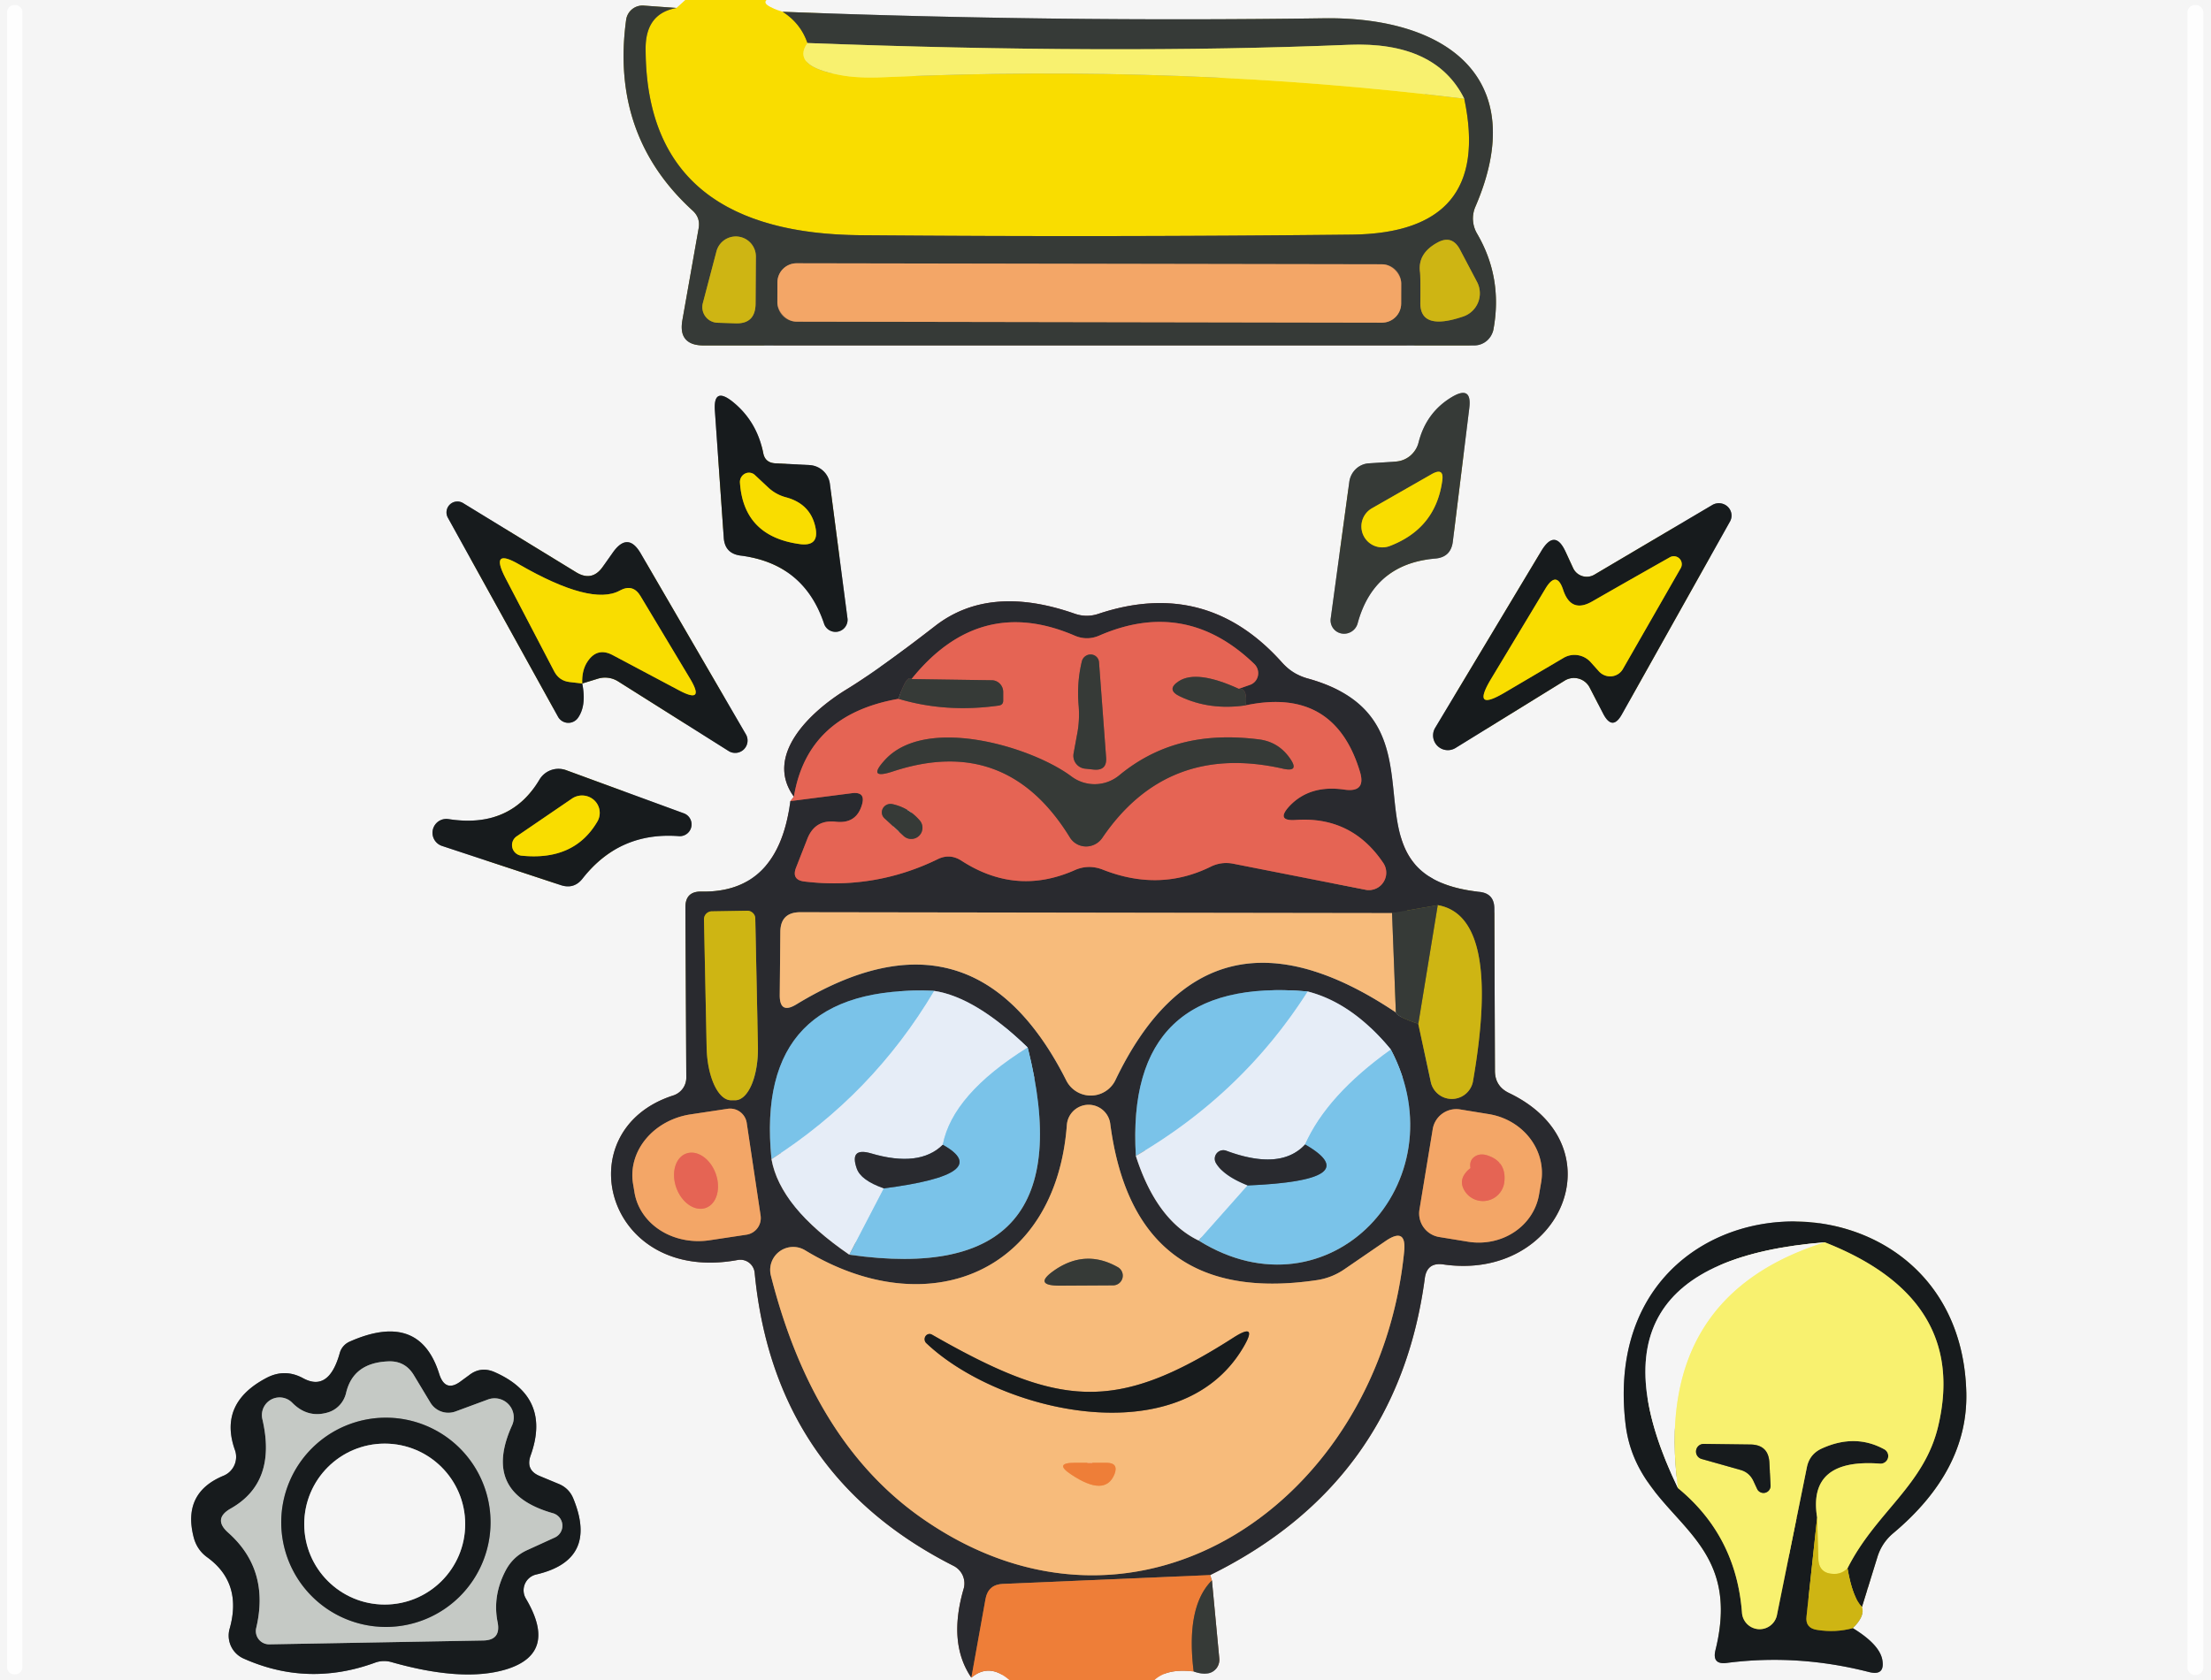 <?xml version="1.0" encoding="UTF-8" standalone="no"?>
<!DOCTYPE svg PUBLIC "-//W3C//DTD SVG 1.1//EN" "http://www.w3.org/Graphics/SVG/1.1/DTD/svg11.dtd">
<svg xmlns="http://www.w3.org/2000/svg" version="1.1" viewBox="0.00 0.00 75.00 57.00">
<g stroke-width="2.00" fill="none" stroke-linecap="butt">
<path stroke="#f7e97b" vector-effect="non-scaling-stroke" d="
  M 23.25 0.00
  L 22.95 0.27"
/>
<path stroke="#969896" vector-effect="non-scaling-stroke" d="
  M 22.95 0.27
  L 21.84 0.19
  A 0.56 0.56 0.0 0 0 21.24 0.67
  Q 20.70 4.60 23.50 7.15
  Q 23.76 7.39 23.70 7.74
  L 23.15 10.85
  Q 22.99 11.72 23.87 11.72
  L 50.01 11.72
  A 0.67 0.66 -84.8 0 0 50.66 11.17
  Q 50.98 9.42 50.10 7.92
  A 1.01 1.01 0.0 0 1 50.04 7.03
  C 51.95 2.63 49.05 0.57 44.93 0.62
  Q 35.70 0.75 26.55 0.40"
/>
<path stroke="#f7e97b" vector-effect="non-scaling-stroke" d="
  M 26.55 0.40
  Q 25.81 0.17 26.00 0.00"
/>
<path stroke="#f2ba97" vector-effect="non-scaling-stroke" d="
  M 39.16 57.00
  Q 39.59 56.60 40.49 56.71"
/>
<path stroke="#969896" vector-effect="non-scaling-stroke" d="
  M 40.49 56.71
  Q 40.73 56.80 40.93 56.78
  A 0.47 0.46 85.8 0 0 41.36 56.27
  L 41.11 53.62"
/>
<path stroke="#f2ba97" vector-effect="non-scaling-stroke" d="
  M 41.11 53.62
  Q 41.08 53.53 41.05 53.44"
/>
<path stroke="#8f9092" vector-effect="non-scaling-stroke" d="
  M 41.05 53.44
  Q 47.40 50.31 48.33 43.38
  Q 48.40 42.82 48.96 42.90
  C 52.95 43.48 54.93 38.87 51.18 37.08
  Q 50.71 36.85 50.71 36.33
  L 50.69 30.83
  Q 50.69 30.31 50.18 30.26
  C 45.02 29.69 49.56 24.46 44.36 23.02
  Q 43.85 22.88 43.49 22.48
  Q 40.92 19.60 37.25 20.83
  Q 36.85 20.96 36.45 20.82
  Q 33.56 19.81 31.72 21.24
  Q 29.80 22.73 28.70 23.40
  C 27.42 24.19 25.93 25.66 26.93 27.03"
/>
<path stroke="#edada5" vector-effect="non-scaling-stroke" d="
  M 26.93 27.03
  Q 26.87 27.11 26.81 27.18"
/>
<path stroke="#8f9092" vector-effect="non-scaling-stroke" d="
  M 26.81 27.18
  Q 26.41 30.30 23.79 30.25
  Q 23.25 30.24 23.25 30.78
  L 23.28 36.55
  A 0.64 0.63 -9.1 0 1 22.83 37.17
  C 19.18 38.35 20.52 43.58 25.02 42.75
  A 0.49 0.49 0.0 0 1 25.60 43.19
  Q 26.26 50.05 32.35 53.13
  A 0.67 0.66 21.7 0 1 32.69 53.90
  Q 32.15 55.75 32.95 56.92"
/>
<path stroke="#f2ba97" vector-effect="non-scaling-stroke" d="
  M 32.95 56.92
  Q 33.56 56.41 34.24 57.00"
/>
<path stroke="#868889" vector-effect="non-scaling-stroke" d="
  M 25.89 15.37
  Q 25.67 14.28 24.84 13.62
  Q 24.19 13.11 24.25 13.94
  L 24.55 18.23
  Q 24.58 18.78 25.12 18.85
  Q 27.28 19.12 27.96 21.18
  A 0.41 0.41 0.0 0 0 28.75 21.00
  L 28.15 16.41
  A 0.74 0.73 -1.9 0 0 27.47 15.78
  L 26.30 15.72
  Q 25.95 15.70 25.89 15.37"
/>
<path stroke="#969896" vector-effect="non-scaling-stroke" d="
  M 47.35 15.66
  L 46.43 15.72
  A 0.73 0.71 -88.0 0 0 45.77 16.35
  L 45.14 20.98
  A 0.47 0.46 -33.7 0 0 46.05 21.16
  Q 46.60 19.12 48.70 18.95
  Q 49.21 18.90 49.28 18.39
  L 49.84 13.85
  Q 49.94 13.06 49.25 13.47
  Q 48.38 13.99 48.12 15.01
  A 0.86 0.85 -84.8 0 1 47.35 15.66"
/>
<path stroke="#868889" vector-effect="non-scaling-stroke" d="
  M 19.75 23.19
  L 20.27 23.03
  A 0.83 0.83 0.0 0 1 20.97 23.12
  L 24.73 25.49
  A 0.42 0.42 0.0 0 0 25.31 24.93
  L 21.73 18.77
  Q 21.30 18.04 20.80 18.73
  L 20.44 19.24
  Q 20.08 19.74 19.55 19.42
  L 15.71 17.07
  A 0.37 0.37 0.0 0 0 15.19 17.56
  L 18.93 24.32
  A 0.40 0.40 0.0 0 0 19.61 24.35
  Q 19.90 23.93 19.75 23.19"
/>
<path stroke="#887c0f" vector-effect="non-scaling-stroke" d="
  M 19.75 23.19
  Q 19.73 22.73 19.94 22.43
  Q 20.27 21.95 20.79 22.23
  L 23.03 23.42
  Q 23.93 23.90 23.41 23.03
  L 21.73 20.23
  Q 21.47 19.79 21.02 20.04
  Q 20.06 20.56 17.61 19.15
  Q 16.61 18.57 17.14 19.60
  L 18.80 22.78
  Q 18.97 23.10 19.32 23.14
  L 19.75 23.19"
/>
<path stroke="#868889" vector-effect="non-scaling-stroke" d="
  M 53.36 19.27
  L 53.12 18.75
  Q 52.75 17.91 52.28 18.70
  L 48.68 24.70
  A 0.50 0.50 0.0 0 0 49.37 25.38
  L 53.08 23.09
  A 0.60 0.60 0.0 0 1 53.92 23.32
  L 54.39 24.23
  Q 54.70 24.81 55.02 24.23
  L 58.68 17.70
  A 0.43 0.42 -0.9 0 0 58.09 17.13
  L 54.08 19.50
  A 0.51 0.51 0.0 0 1 53.36 19.27"
/>
<path stroke="#868889" vector-effect="non-scaling-stroke" d="
  M 19.76 29.81
  Q 21.01 28.21 23.04 28.37
  A 0.40 0.40 0.0 0 0 23.21 27.60
  L 19.20 26.13
  A 0.75 0.75 0.0 0 0 18.30 26.45
  Q 17.31 28.12 15.21 27.79
  A 0.47 0.47 0.0 0 0 14.99 28.70
  L 19.02 30.03
  Q 19.47 30.18 19.76 29.81"
/>
<path stroke="#e2d584" vector-effect="non-scaling-stroke" d="
  M 62.85 55.24
  Q 63.27 54.83 63.16 54.52"
/>
<path stroke="#868889" vector-effect="non-scaling-stroke" d="
  M 63.16 54.52
  L 63.69 52.81
  Q 63.84 52.34 64.22 52.02
  Q 66.76 49.89 66.70 47.25
  C 66.50 39.16 54.11 39.53 55.14 48.31
  C 55.53 51.65 59.23 51.81 58.19 55.99
  Q 58.07 56.49 58.58 56.42
  Q 60.98 56.11 63.40 56.73
  Q 63.95 56.87 63.85 56.31
  Q 63.75 55.79 62.85 55.24"
/>
<path stroke="#736818" vector-effect="non-scaling-stroke" d="
  M 63.16 54.52
  Q 62.84 54.20 62.67 53.21"
/>
<path stroke="#888646" vector-effect="non-scaling-stroke" d="
  M 62.67 53.21
  C 63.63 51.30 65.28 50.40 65.75 48.37
  Q 66.76 44.06 61.90 42.15"
/>
<path stroke="#868889" vector-effect="non-scaling-stroke" d="
  M 61.90 42.15
  Q 53.22 42.84 56.92 50.49"
/>
<path stroke="#888646" vector-effect="non-scaling-stroke" d="
  M 56.92 50.49
  Q 58.89 52.11 59.09 54.71
  A 0.60 0.60 0.0 0 0 60.28 54.78
  L 61.29 49.79
  Q 61.38 49.33 61.81 49.14
  Q 62.94 48.63 63.93 49.18
  A 0.26 0.26 0.0 0 1 63.78 49.66
  Q 61.31 49.47 61.64 51.49"
/>
<path stroke="#736818" vector-effect="non-scaling-stroke" d="
  M 61.64 51.49
  L 61.28 54.84
  Q 61.23 55.24 61.64 55.30
  Q 62.27 55.40 62.85 55.24"
/>
<path stroke="#e3d341" vector-effect="non-scaling-stroke" d="
  M 62.67 53.21
  Q 62.48 53.40 62.24 53.40
  Q 61.69 53.41 61.68 52.87
  L 61.64 51.49"
/>
<path stroke="#f7f3b2" vector-effect="non-scaling-stroke" d="
  M 61.90 42.15
  Q 56.05 43.99 56.92 50.49"
/>
<path stroke="#868889" vector-effect="non-scaling-stroke" d="
  M 14.90 46.62
  Q 14.23 44.47 11.86 45.52
  A 0.60 0.59 -3.4 0 0 11.53 45.89
  Q 11.16 47.24 10.28 46.76
  Q 9.67 46.43 9.06 46.74
  Q 7.40 47.60 7.97 49.20
  A 0.69 0.69 0.0 0 1 7.58 50.07
  Q 6.18 50.65 6.57 52.16
  Q 6.68 52.58 7.02 52.83
  Q 8.23 53.70 7.79 55.26
  A 0.85 0.85 0.0 0 0 8.26 56.27
  Q 10.43 57.24 12.70 56.42
  A 0.90 0.90 0.0 0 1 13.27 56.39
  Q 15.73 57.09 17.20 56.63
  Q 18.93 56.08 17.84 54.24
  A 0.55 0.55 0.0 0 1 18.19 53.42
  Q 20.30 52.93 19.45 50.85
  Q 19.31 50.50 18.96 50.35
  L 18.31 50.08
  Q 17.82 49.88 18.00 49.38
  Q 18.71 47.40 16.77 46.55
  Q 16.30 46.35 15.91 46.66
  L 15.65 46.85
  Q 15.11 47.27 14.90 46.62"
/>
<path stroke="#988c1c" vector-effect="non-scaling-stroke" d="
  M 26.55 0.40
  Q 27.16 0.79 27.39 1.46"
/>
<path stroke="#f9e738" vector-effect="non-scaling-stroke" d="
  M 27.39 1.46
  Q 26.83 2.25 28.52 2.55
  Q 29.10 2.66 29.99 2.62
  Q 40.13 2.17 49.67 3.35"
/>
<path stroke="#988c1c" vector-effect="non-scaling-stroke" d="
  M 49.67 3.35
  C 50.32 6.44 49.00 7.92 45.87 7.96
  Q 37.53 8.05 29.18 7.98
  C 24.79 7.94 21.89 6.20 21.90 1.62
  Q 21.91 0.45 22.95 0.27"
/>
<path stroke="#979653" vector-effect="non-scaling-stroke" d="
  M 49.67 3.35
  Q 48.70 1.40 45.75 1.52
  Q 37.73 1.85 27.39 1.46"
/>
<path stroke="#827825" vector-effect="non-scaling-stroke" d="
  M 48.18 10.26
  Q 48.16 11.24 49.63 10.74
  A 0.83 0.83 0.0 0 0 50.10 9.56
  L 49.52 8.46
  Q 49.25 7.96 48.76 8.23
  Q 48.08 8.60 48.17 9.24
  A 1.21 0.03 -89.2 0 1 48.18 10.26"
/>
<path stroke="#827825" vector-effect="non-scaling-stroke" d="
  M 23.84 10.29
  A 0.53 0.53 0.0 0 0 24.33 10.95
  L 24.94 10.97
  Q 25.62 11.00 25.63 10.31
  L 25.64 8.72
  A 0.68 0.68 0.0 0 0 24.30 8.54
  L 23.84 10.29"
/>
<path stroke="#95704f" vector-effect="non-scaling-stroke" d="
  M 47.531 9.618
  A 0.65 0.65 0.0 0 0 46.882 8.967
  L 27.022 8.933
  A 0.65 0.65 0.0 0 0 26.371 9.582
  L 26.369 10.261
  A 0.65 0.65 0.0 0 0 27.018 10.913
  L 46.878 10.947
  A 0.65 0.65 0.0 0 0 47.529 10.299
  L 47.531 9.618"
/>
<path stroke="#887c0f" vector-effect="non-scaling-stroke" d="
  M 26.07 16.55
  L 25.61 16.12
  A 0.31 0.30 -70.9 0 0 25.10 16.37
  Q 25.22 18.20 27.13 18.46
  Q 27.80 18.55 27.66 17.89
  Q 27.49 17.09 26.65 16.87
  A 1.41 1.39 -15.7 0 1 26.07 16.55"
/>
<path stroke="#988c1c" vector-effect="non-scaling-stroke" d="
  M 46.53 17.25
  A 0.71 0.71 0.0 0 0 47.13 18.53
  Q 48.69 17.94 48.92 16.33
  Q 49.00 15.84 48.56 16.09
  L 46.53 17.25"
/>
<path stroke="#887c0f" vector-effect="non-scaling-stroke" d="
  M 53.97 22.48
  L 54.23 22.77
  A 0.51 0.50 40.1 0 0 55.05 22.70
  L 57.01 19.28
  A 0.27 0.27 0.0 0 0 56.64 18.91
  Q 55.31 19.66 54.02 20.40
  Q 53.30 20.82 53.03 20.03
  Q 52.81 19.34 52.43 19.96
  L 50.57 23.05
  Q 49.91 24.16 51.02 23.51
  L 53.04 22.32
  A 0.74 0.73 54.6 0 1 53.97 22.48"
/>
<path stroke="#8c5434" vector-effect="non-scaling-stroke" d="
  M 41.05 53.44
  L 34.02 53.74
  Q 33.52 53.76 33.43 54.25
  L 32.95 56.92"
/>
<path stroke="#874742" vector-effect="non-scaling-stroke" d="
  M 26.81 27.18
  L 28.91 26.91
  Q 29.37 26.86 29.24 27.30
  Q 29.05 27.96 28.35 27.88
  Q 27.65 27.80 27.39 28.45
  L 27.01 29.42
  Q 26.83 29.86 27.30 29.91
  Q 29.68 30.19 31.81 29.15
  Q 32.22 28.95 32.61 29.20
  Q 34.46 30.40 36.44 29.53
  Q 36.92 29.31 37.42 29.51
  Q 39.33 30.26 41.06 29.41
  Q 41.44 29.22 41.86 29.31
  L 46.33 30.19
  A 0.59 0.59 0.0 0 0 46.93 29.29
  Q 45.86 27.69 43.96 27.82
  Q 43.26 27.87 43.74 27.35
  Q 44.43 26.62 45.60 26.79
  Q 46.35 26.90 46.13 26.18
  Q 45.26 23.30 42.26 23.93"
/>
<path stroke="#303233" vector-effect="non-scaling-stroke" d="
  M 42.26 23.93
  Q 42.32 23.33 42.02 23.37"
/>
<path stroke="#874742" vector-effect="non-scaling-stroke" d="
  M 42.02 23.37
  L 42.39 23.24
  A 0.43 0.42 57.9 0 0 42.55 22.53
  Q 40.23 20.29 37.30 21.56
  Q 36.87 21.75 36.44 21.56
  Q 33.22 20.18 30.92 23.04"
/>
<path stroke="#303233" vector-effect="non-scaling-stroke" d="
  M 30.92 23.04
  Q 30.76 22.87 30.48 23.71"
/>
<path stroke="#874742" vector-effect="non-scaling-stroke" d="
  M 30.48 23.71
  Q 27.39 24.25 26.93 27.03"
/>
<path stroke="#7c7021" vector-effect="non-scaling-stroke" d="
  M 25.35 30.90
  L 24.15 30.92
  A 0.27 0.27 0.0 0 0 23.88 31.20
  L 23.97 35.54
  A 1.81 0.80 88.9 0 0 24.80 37.33
  L 24.94 37.33
  A 1.81 0.80 88.9 0 0 25.71 35.50
  L 25.62 31.16
  A 0.27 0.27 0.0 0 0 25.35 30.90"
/>
<path stroke="#303233" vector-effect="non-scaling-stroke" d="
  M 47.35 34.35
  Q 47.38 34.49 48.11 34.74"
/>
<path stroke="#7c7021" vector-effect="non-scaling-stroke" d="
  M 48.11 34.74
  L 48.53 36.69
  A 0.73 0.73 0.0 0 0 49.97 36.66
  Q 50.93 31.09 48.77 30.71"
/>
<path stroke="#303233" vector-effect="non-scaling-stroke" d="
  M 48.77 30.71
  L 47.22 30.98"
/>
<path stroke="#907355" vector-effect="non-scaling-stroke" d="
  M 47.22 30.98
  L 27.15 30.95
  Q 26.47 30.95 26.47 31.63
  L 26.45 33.77
  Q 26.45 34.42 27.01 34.08
  Q 33.02 30.42 36.17 36.66
  A 0.93 0.93 0.0 0 0 37.84 36.64
  Q 40.99 30.08 47.35 34.35"
/>
<path stroke="#977b59" vector-effect="non-scaling-stroke" d="
  M 47.22 30.98
  L 47.35 34.35"
/>
<path stroke="#827825" vector-effect="non-scaling-stroke" d="
  M 48.11 34.74
  L 48.77 30.71"
/>
<path stroke="#888c93" vector-effect="non-scaling-stroke" d="
  M 26.17 39.33
  Q 26.46 40.96 28.81 42.57"
/>
<path stroke="#52778c" vector-effect="non-scaling-stroke" d="
  M 28.81 42.57
  Q 36.92 43.73 34.86 35.54"
/>
<path stroke="#888c93" vector-effect="non-scaling-stroke" d="
  M 34.86 35.54
  Q 33.09 33.83 31.69 33.62"
/>
<path stroke="#52778c" vector-effect="non-scaling-stroke" d="
  M 31.69 33.62
  Q 25.57 33.37 26.17 39.33"
/>
<path stroke="#b0d8f0" vector-effect="non-scaling-stroke" d="
  M 31.69 33.62
  Q 29.60 37.14 26.17 39.33"
/>
<path stroke="#b0d8f0" vector-effect="non-scaling-stroke" d="
  M 34.86 35.54
  Q 32.31 37.13 31.98 38.84"
/>
<path stroke="#888c93" vector-effect="non-scaling-stroke" d="
  M 31.98 38.84
  Q 31.19 39.62 29.54 39.13
  Q 28.81 38.92 29.06 39.64
  Q 29.20 40.05 29.98 40.32"
/>
<path stroke="#b0d8f0" vector-effect="non-scaling-stroke" d="
  M 29.98 40.32
  L 28.81 42.57"
/>
<path stroke="#52778c" vector-effect="non-scaling-stroke" d="
  M 29.98 40.32
  Q 33.76 39.83 31.98 38.84"
/>
<path stroke="#888c93" vector-effect="non-scaling-stroke" d="
  M 38.53 39.22
  Q 39.23 41.40 40.66 42.09"
/>
<path stroke="#52778c" vector-effect="non-scaling-stroke" d="
  M 40.66 42.09
  C 45.07 44.84 49.55 40.12 47.18 35.61"
/>
<path stroke="#888c93" vector-effect="non-scaling-stroke" d="
  M 47.18 35.61
  Q 45.88 34.03 44.36 33.64"
/>
<path stroke="#52778c" vector-effect="non-scaling-stroke" d="
  M 44.36 33.64
  Q 38.16 33.09 38.53 39.22"
/>
<path stroke="#b0d8f0" vector-effect="non-scaling-stroke" d="
  M 44.36 33.64
  Q 42.15 37.11 38.53 39.22"
/>
<path stroke="#b0d8f0" vector-effect="non-scaling-stroke" d="
  M 47.18 35.61
  Q 45.01 37.16 44.27 38.83"
/>
<path stroke="#888c93" vector-effect="non-scaling-stroke" d="
  M 44.27 38.83
  Q 43.44 39.73 41.59 39.04
  A 0.29 0.29 0.0 0 0 41.24 39.45
  Q 41.49 39.89 42.32 40.22"
/>
<path stroke="#b0d8f0" vector-effect="non-scaling-stroke" d="
  M 42.32 40.22
  L 40.66 42.09"
/>
<path stroke="#52778c" vector-effect="non-scaling-stroke" d="
  M 42.32 40.22
  Q 46.39 40.05 44.27 38.83"
/>
<path stroke="#8e684b" vector-effect="non-scaling-stroke" d="
  M 25.80 41.24
  L 25.33 38.10
  A 0.57 0.57 0.0 0 0 24.68 37.62
  L 23.42 37.81
  A 2.28 2.01 -8.6 0 0 21.47 40.14
  L 21.52 40.44
  A 2.28 2.01 -8.6 0 0 24.07 42.08
  L 25.33 41.89
  A 0.57 0.57 0.0 0 0 25.80 41.24"
/>
<path stroke="#907355" vector-effect="non-scaling-stroke" d="
  M 26.15 43.28
  Q 27.59 48.97 31.33 51.55
  C 38.62 56.59 46.79 50.91 47.63 42.47
  Q 47.72 41.62 47.01 42.10
  L 45.61 43.06
  Q 45.16 43.37 44.62 43.44
  Q 38.47 44.33 37.66 38.12
  A 0.74 0.74 0.0 0 0 36.19 38.16
  C 35.82 43.18 31.49 44.96 27.31 42.42
  A 0.78 0.78 0.0 0 0 26.15 43.28"
/>
<path stroke="#8e684b" vector-effect="non-scaling-stroke" d="
  M 48.60 38.31
  L 48.15 41.04
  A 0.81 0.81 0.0 0 0 48.82 41.97
  L 49.80 42.13
  A 2.12 1.98 9.2 0 0 52.21 40.51
  L 52.28 40.10
  A 2.12 1.98 9.2 0 0 50.50 37.80
  L 49.52 37.64
  A 0.81 0.81 0.0 0 0 48.60 38.31"
/>
<path stroke="#8e4f46" vector-effect="non-scaling-stroke" d="
  M 42.02 23.37
  Q 40.60 22.72 39.99 23.11
  Q 39.54 23.40 40.03 23.63
  Q 41.04 24.11 42.26 23.93"
/>
<path stroke="#8e4f46" vector-effect="non-scaling-stroke" d="
  M 30.48 23.71
  Q 32.08 24.19 33.87 23.94
  Q 34.04 23.92 34.03 23.75
  Q 34.03 23.61 34.03 23.47
  A 0.40 0.39 90.0 0 0 33.65 23.08
  L 30.92 23.04"
/>
<path stroke="#8e4f46" vector-effect="non-scaling-stroke" d="
  M 36.53 24.95
  L 36.42 25.55
  A 0.44 0.44 0.0 0 0 36.81 26.08
  L 37.09 26.11
  Q 37.56 26.16 37.52 25.69
  L 37.28 22.47
  A 0.30 0.29 -40.7 0 0 36.70 22.43
  Q 36.52 23.17 36.59 23.95
  Q 36.63 24.46 36.53 24.95"
/>
<path stroke="#8e4f46" vector-effect="non-scaling-stroke" d="
  M 37.96 26.31
  A 1.31 1.31 0.0 0 1 36.34 26.34
  C 35.00 25.34 31.45 24.27 30.04 25.76
  Q 29.37 26.48 30.30 26.17
  Q 34.14 24.91 36.29 28.41
  A 0.66 0.65 -43.8 0 0 37.39 28.43
  Q 39.59 25.19 43.52 26.08
  Q 44.10 26.21 43.75 25.72
  Q 43.37 25.18 42.73 25.09
  C 41.01 24.87 39.40 25.12 37.96 26.31"
/>
<path stroke="#8e4f46" vector-effect="non-scaling-stroke" d="
  M 31.21 27.85
  Q 30.83 27.40 30.26 27.28
  A 0.29 0.28 -18.0 0 0 30.01 27.77
  L 30.66 28.37
  A 0.38 0.38 0.0 0 0 31.21 27.85"
/>
<path stroke="#887c0f" vector-effect="non-scaling-stroke" d="
  M 20.26 27.88
  A 0.60 0.59 -1.8 0 0 19.41 27.09
  L 17.52 28.38
  A 0.36 0.36 0.0 0 0 17.68 29.03
  Q 19.47 29.22 20.26 27.88"
/>
<path stroke="#ec855e" vector-effect="non-scaling-stroke" d="
  M 23.942 40.982
  A 0.98 0.71 70.2 0 0 24.278 39.819
  A 0.98 0.71 70.2 0 0 23.278 39.138
  A 0.98 0.71 70.2 0 0 22.942 40.3
  A 0.98 0.71 70.2 0 0 23.942 40.982"
/>
<path stroke="#977b59" vector-effect="non-scaling-stroke" d="
  M 35.98 43.62
  L 37.77 43.61
  A 0.33 0.33 0.0 0 0 37.93 43.00
  Q 36.85 42.38 35.81 43.07
  Q 34.98 43.63 35.98 43.62"
/>
<path stroke="#876b4c" vector-effect="non-scaling-stroke" d="
  M 41.83 45.39
  C 37.82 47.96 35.91 47.74 31.61 45.28
  A 0.18 0.17 81.2 0 0 31.41 45.56
  C 33.87 47.91 40.02 49.37 42.17 45.72
  Q 42.70 44.83 41.83 45.39"
/>
<path stroke="#f39d5a" vector-effect="non-scaling-stroke" d="
  M 37.53 49.63
  L 36.46 49.63
  Q 35.73 49.63 36.34 50.03
  Q 37.48 50.79 37.80 50.03
  Q 37.96 49.63 37.53 49.63"
/>
<path stroke="#ec855e" vector-effect="non-scaling-stroke" d="
  M 49.88 39.63
  Q 49.43 39.99 49.68 40.40
  A 0.73 0.73 0.0 0 0 51.03 40.09
  Q 51.10 39.41 50.45 39.20
  Q 50.23 39.13 50.06 39.22
  Q 49.83 39.35 49.88 39.63"
/>
<path stroke="#888646" vector-effect="non-scaling-stroke" d="
  M 59.47 50.23
  L 59.61 50.53
  A 0.24 0.24 0.0 0 0 60.06 50.41
  L 60.02 49.63
  Q 59.99 49.02 59.38 49.01
  L 57.80 48.99
  A 0.26 0.26 0.0 0 0 57.72 49.50
  L 59.03 49.87
  Q 59.33 49.95 59.47 50.23"
/>
<path stroke="#6e7271" vector-effect="non-scaling-stroke" d="
  M 9.14 55.79
  L 16.39 55.66
  Q 17.00 55.65 16.88 55.04
  Q 16.70 54.15 17.15 53.29
  Q 17.40 52.81 17.89 52.59
  L 18.81 52.17
  A 0.44 0.44 0.0 0 0 18.75 51.34
  Q 16.33 50.65 17.37 48.36
  A 0.65 0.65 0.0 0 0 16.56 47.48
  L 15.45 47.89
  A 0.71 0.71 0.0 0 1 14.60 47.59
  L 14.04 46.66
  Q 13.74 46.16 13.16 46.19
  Q 11.98 46.24 11.74 47.26
  A 0.91 0.89 88.5 0 1 11.13 47.92
  Q 10.44 48.13 9.91 47.59
  A 0.60 0.60 0.0 0 0 8.90 48.15
  Q 9.40 50.29 7.83 51.18
  Q 7.21 51.53 7.74 52.00
  Q 9.16 53.26 8.69 55.24
  A 0.45 0.45 0.0 0 0 9.14 55.79"
/>
<path stroke="#6e7271" vector-effect="non-scaling-stroke" d="
  M 16.64 51.65
  A 3.55 3.55 0.0 0 0 13.09 48.10
  A 3.55 3.55 0.0 0 0 9.54 51.65
  A 3.55 3.55 0.0 0 0 13.09 55.20
  A 3.55 3.55 0.0 0 0 16.64 51.65"
/>
<path stroke="#868889" vector-effect="non-scaling-stroke" d="
  M 15.78 51.71
  A 2.73 2.73 0.0 0 0 13.05 48.98
  A 2.73 2.73 0.0 0 0 10.32 51.71
  A 2.73 2.73 0.0 0 0 13.05 54.44
  A 2.73 2.73 0.0 0 0 15.78 51.71"
/>
<path stroke="#925c38" vector-effect="non-scaling-stroke" d="
  M 41.11 53.62
  Q 40.22 54.51 40.49 56.71"
/>
</g>
<path fill="#f5f5f5" d="
  M 0.00 0.00
  L 23.25 0.00
  L 22.95 0.27
  L 21.84 0.19
  A 0.56 0.56 0.0 0 0 21.24 0.67
  Q 20.70 4.60 23.50 7.15
  Q 23.76 7.39 23.70 7.74
  L 23.15 10.85
  Q 22.99 11.72 23.87 11.72
  L 50.01 11.72
  A 0.67 0.66 -84.8 0 0 50.66 11.17
  Q 50.98 9.42 50.10 7.92
  A 1.01 1.01 0.0 0 1 50.04 7.03
  C 51.95 2.63 49.05 0.57 44.93 0.62
  Q 35.70 0.75 26.55 0.40
  Q 25.81 0.17 26.00 0.00
  L 75.00 0.00
  L 75.00 57.00
  L 39.16 57.00
  Q 39.59 56.60 40.49 56.71
  Q 40.73 56.80 40.93 56.78
  A 0.47 0.46 85.8 0 0 41.36 56.27
  L 41.11 53.62
  Q 41.08 53.53 41.05 53.44
  Q 47.40 50.31 48.33 43.38
  Q 48.40 42.82 48.96 42.90
  C 52.95 43.48 54.93 38.87 51.18 37.08
  Q 50.71 36.85 50.71 36.33
  L 50.69 30.83
  Q 50.69 30.31 50.18 30.26
  C 45.02 29.69 49.56 24.46 44.36 23.02
  Q 43.85 22.88 43.49 22.48
  Q 40.92 19.60 37.25 20.83
  Q 36.85 20.96 36.45 20.82
  Q 33.56 19.81 31.72 21.24
  Q 29.80 22.73 28.70 23.40
  C 27.42 24.19 25.93 25.66 26.93 27.03
  Q 26.87 27.11 26.81 27.18
  Q 26.41 30.30 23.79 30.25
  Q 23.25 30.24 23.25 30.78
  L 23.28 36.55
  A 0.64 0.63 -9.1 0 1 22.83 37.17
  C 19.18 38.35 20.52 43.58 25.02 42.75
  A 0.49 0.49 0.0 0 1 25.60 43.19
  Q 26.26 50.05 32.35 53.13
  A 0.67 0.66 21.7 0 1 32.69 53.90
  Q 32.15 55.75 32.95 56.92
  Q 33.56 56.41 34.24 57.00
  L 0.00 57.00
  L 0.00 0.00
  Z
  M 0.76 0.42
  A 0.25 0.25 0.0 0 0 0.51 0.17
  L 0.49 0.17
  A 0.25 0.25 0.0 0 0 0.24 0.42
  L 0.24 56.56
  A 0.25 0.25 0.0 0 0 0.49 56.81
  L 0.51 56.81
  A 0.25 0.25 0.0 0 0 0.76 56.56
  L 0.76 0.42
  Z
  M 74.74 0.43
  A 0.26 0.26 0.0 0 0 74.48 0.17
  L 74.46 0.17
  A 0.26 0.26 0.0 0 0 74.20 0.43
  L 74.20 56.57
  A 0.26 0.26 0.0 0 0 74.46 56.83
  L 74.48 56.83
  A 0.26 0.26 0.0 0 0 74.74 56.57
  L 74.74 0.43
  Z
  M 25.89 15.37
  Q 25.67 14.28 24.84 13.62
  Q 24.19 13.11 24.25 13.94
  L 24.55 18.23
  Q 24.58 18.78 25.12 18.85
  Q 27.28 19.12 27.96 21.18
  A 0.41 0.41 0.0 0 0 28.75 21.00
  L 28.15 16.41
  A 0.74 0.73 -1.9 0 0 27.47 15.78
  L 26.30 15.72
  Q 25.95 15.70 25.89 15.37
  Z
  M 47.35 15.66
  L 46.43 15.72
  A 0.73 0.71 -88.0 0 0 45.77 16.35
  L 45.14 20.98
  A 0.47 0.46 -33.7 0 0 46.05 21.16
  Q 46.60 19.12 48.70 18.95
  Q 49.21 18.90 49.28 18.39
  L 49.84 13.85
  Q 49.94 13.06 49.25 13.47
  Q 48.38 13.99 48.12 15.01
  A 0.86 0.85 -84.8 0 1 47.35 15.66
  Z
  M 19.75 23.19
  L 20.27 23.03
  A 0.83 0.83 0.0 0 1 20.97 23.12
  L 24.73 25.49
  A 0.42 0.42 0.0 0 0 25.31 24.93
  L 21.73 18.77
  Q 21.30 18.04 20.80 18.73
  L 20.44 19.24
  Q 20.08 19.74 19.55 19.42
  L 15.71 17.07
  A 0.37 0.37 0.0 0 0 15.19 17.56
  L 18.93 24.32
  A 0.40 0.40 0.0 0 0 19.61 24.35
  Q 19.90 23.93 19.75 23.19
  Z
  M 53.36 19.27
  L 53.12 18.75
  Q 52.75 17.91 52.28 18.70
  L 48.68 24.70
  A 0.50 0.50 0.0 0 0 49.37 25.38
  L 53.08 23.09
  A 0.60 0.60 0.0 0 1 53.92 23.32
  L 54.39 24.23
  Q 54.70 24.81 55.02 24.23
  L 58.68 17.70
  A 0.43 0.42 -0.9 0 0 58.09 17.13
  L 54.08 19.50
  A 0.51 0.51 0.0 0 1 53.36 19.27
  Z
  M 19.76 29.81
  Q 21.01 28.21 23.04 28.37
  A 0.40 0.40 0.0 0 0 23.21 27.60
  L 19.20 26.13
  A 0.75 0.75 0.0 0 0 18.30 26.45
  Q 17.31 28.12 15.21 27.79
  A 0.47 0.47 0.0 0 0 14.99 28.70
  L 19.02 30.03
  Q 19.47 30.18 19.76 29.81
  Z
  M 62.85 55.24
  Q 63.27 54.83 63.16 54.52
  L 63.69 52.81
  Q 63.84 52.34 64.22 52.02
  Q 66.76 49.89 66.70 47.25
  C 66.50 39.16 54.11 39.53 55.14 48.31
  C 55.53 51.65 59.23 51.81 58.19 55.99
  Q 58.07 56.49 58.58 56.42
  Q 60.98 56.11 63.40 56.73
  Q 63.95 56.87 63.85 56.31
  Q 63.75 55.79 62.85 55.24
  Z
  M 14.90 46.62
  Q 14.23 44.47 11.86 45.52
  A 0.60 0.59 -3.4 0 0 11.53 45.89
  Q 11.16 47.24 10.28 46.76
  Q 9.67 46.43 9.06 46.74
  Q 7.40 47.60 7.97 49.20
  A 0.69 0.69 0.0 0 1 7.58 50.07
  Q 6.18 50.65 6.57 52.16
  Q 6.68 52.58 7.02 52.83
  Q 8.23 53.70 7.79 55.26
  A 0.85 0.85 0.0 0 0 8.26 56.27
  Q 10.43 57.24 12.70 56.42
  A 0.90 0.90 0.0 0 1 13.27 56.39
  Q 15.73 57.09 17.20 56.63
  Q 18.93 56.08 17.84 54.24
  A 0.55 0.55 0.0 0 1 18.19 53.42
  Q 20.30 52.93 19.45 50.85
  Q 19.31 50.50 18.96 50.35
  L 18.31 50.08
  Q 17.82 49.88 18.00 49.38
  Q 18.71 47.40 16.77 46.55
  Q 16.30 46.35 15.91 46.66
  L 15.65 46.85
  Q 15.11 47.27 14.90 46.62
  Z"
/>
<path fill="#f9dd00" d="
  M 23.25 0.00
  L 26.00 0.00
  Q 25.81 0.17 26.55 0.40
  Q 27.16 0.79 27.39 1.46
  Q 26.83 2.25 28.52 2.55
  Q 29.10 2.66 29.99 2.62
  Q 40.13 2.17 49.67 3.35
  C 50.32 6.44 49.00 7.92 45.87 7.96
  Q 37.53 8.05 29.18 7.98
  C 24.79 7.94 21.89 6.20 21.90 1.62
  Q 21.91 0.45 22.95 0.27
  L 23.25 0.00
  Z"
/>
<rect fill="#030602" fill-opacity="0.004" x="0.24" y="0.17" width="0.52" height="56.64" rx="0.25"/>
<path fill="#363a37" d="
  M 22.95 0.27
  Q 21.91 0.45 21.90 1.62
  C 21.89 6.20 24.79 7.94 29.18 7.98
  Q 37.53 8.05 45.87 7.96
  C 49.00 7.92 50.32 6.44 49.67 3.35
  Q 48.70 1.40 45.75 1.52
  Q 37.73 1.85 27.39 1.46
  Q 27.16 0.79 26.55 0.40
  Q 35.70 0.75 44.93 0.62
  C 49.05 0.57 51.95 2.63 50.04 7.03
  A 1.01 1.01 0.0 0 0 50.10 7.92
  Q 50.98 9.42 50.66 11.17
  A 0.67 0.66 -84.8 0 1 50.01 11.72
  L 23.87 11.72
  Q 22.99 11.72 23.15 10.85
  L 23.70 7.74
  Q 23.76 7.39 23.50 7.15
  Q 20.70 4.60 21.24 0.67
  A 0.56 0.56 0.0 0 1 21.84 0.19
  L 22.95 0.27
  Z
  M 48.18 10.26
  Q 48.16 11.24 49.63 10.74
  A 0.83 0.83 0.0 0 0 50.10 9.56
  L 49.52 8.46
  Q 49.25 7.96 48.76 8.23
  Q 48.08 8.60 48.17 9.24
  A 1.21 0.03 -89.2 0 1 48.18 10.26
  Z
  M 23.84 10.29
  A 0.53 0.53 0.0 0 0 24.33 10.95
  L 24.94 10.97
  Q 25.62 11.00 25.63 10.31
  L 25.64 8.72
  A 0.68 0.68 0.0 0 0 24.30 8.54
  L 23.84 10.29
  Z
  M 47.531 9.618
  A 0.65 0.65 0.0 0 0 46.882 8.967
  L 27.022 8.933
  A 0.65 0.65 0.0 0 0 26.371 9.582
  L 26.369 10.261
  A 0.65 0.65 0.0 0 0 27.018 10.913
  L 46.878 10.947
  A 0.65 0.65 0.0 0 0 47.529 10.299
  L 47.531 9.618
  Z"
/>
<rect fill="#030602" fill-opacity="0.004" x="74.20" y="0.17" width="0.54" height="56.66" rx="0.26"/>
<path fill="#f8f16f" d="
  M 27.39 1.46
  Q 37.73 1.85 45.75 1.52
  Q 48.70 1.40 49.67 3.35
  Q 40.13 2.17 29.99 2.62
  Q 29.10 2.66 28.52 2.55
  Q 26.83 2.25 27.39 1.46
  Z"
/>
<path fill="#ceb513" d="
  M 48.17 9.24
  Q 48.08 8.60 48.76 8.23
  Q 49.25 7.96 49.52 8.46
  L 50.10 9.56
  A 0.83 0.83 0.0 0 1 49.63 10.74
  Q 48.16 11.24 48.18 10.26
  A 1.21 0.03 -89.2 0 0 48.17 9.24
  Z"
/>
<path fill="#ceb513" d="
  M 23.84 10.29
  L 24.30 8.54
  A 0.68 0.68 0.0 0 1 25.64 8.72
  L 25.63 10.31
  Q 25.62 11.00 24.94 10.97
  L 24.33 10.95
  A 0.53 0.53 0.0 0 1 23.84 10.29
  Z"
/>
<rect fill="#f3a667" x="-10.58" y="-0.99" transform="translate(36.95,9.94) rotate(0.1)" width="21.16" height="1.98" rx="0.65"/>
<path fill="#171b1d" d="
  M 26.30 15.72
  L 27.47 15.78
  A 0.74 0.73 -1.9 0 1 28.15 16.41
  L 28.75 21.00
  A 0.41 0.41 0.0 0 1 27.96 21.18
  Q 27.28 19.12 25.12 18.85
  Q 24.58 18.78 24.55 18.23
  L 24.25 13.94
  Q 24.19 13.11 24.84 13.62
  Q 25.67 14.28 25.89 15.37
  Q 25.95 15.70 26.30 15.72
  Z
  M 26.07 16.55
  L 25.61 16.12
  A 0.31 0.30 -70.9 0 0 25.10 16.37
  Q 25.22 18.20 27.13 18.46
  Q 27.80 18.55 27.66 17.89
  Q 27.49 17.09 26.65 16.87
  A 1.41 1.39 -15.7 0 1 26.07 16.55
  Z"
/>
<path fill="#363a37" d="
  M 48.12 15.01
  Q 48.38 13.99 49.25 13.47
  Q 49.94 13.06 49.84 13.85
  L 49.28 18.39
  Q 49.21 18.90 48.70 18.95
  Q 46.60 19.12 46.05 21.16
  A 0.47 0.46 -33.7 0 1 45.14 20.98
  L 45.77 16.35
  A 0.73 0.71 -88.0 0 1 46.43 15.72
  L 47.35 15.66
  A 0.86 0.85 -84.8 0 0 48.12 15.01
  Z
  M 46.53 17.25
  A 0.71 0.71 0.0 0 0 47.13 18.53
  Q 48.69 17.94 48.92 16.33
  Q 49.00 15.84 48.56 16.09
  L 46.53 17.25
  Z"
/>
<path fill="#f9dd00" d="
  M 46.53 17.25
  L 48.56 16.09
  Q 49.00 15.84 48.92 16.33
  Q 48.69 17.94 47.13 18.53
  A 0.71 0.71 0.0 0 1 46.53 17.25
  Z"
/>
<path fill="#f9dd00" d="
  M 26.65 16.87
  Q 27.49 17.09 27.66 17.89
  Q 27.80 18.55 27.13 18.46
  Q 25.22 18.20 25.10 16.37
  A 0.31 0.30 -70.9 0 1 25.61 16.12
  L 26.07 16.55
  A 1.41 1.39 -15.7 0 0 26.65 16.87
  Z"
/>
<path fill="#171b1d" d="
  M 19.75 23.19
  Q 19.73 22.73 19.94 22.43
  Q 20.27 21.95 20.79 22.23
  L 23.03 23.42
  Q 23.93 23.90 23.41 23.03
  L 21.73 20.23
  Q 21.47 19.79 21.02 20.04
  Q 20.06 20.56 17.61 19.15
  Q 16.61 18.57 17.14 19.60
  L 18.80 22.78
  Q 18.97 23.10 19.32 23.14
  L 19.75 23.19
  Q 19.90 23.93 19.61 24.35
  A 0.40 0.40 0.0 0 1 18.93 24.32
  L 15.19 17.56
  A 0.37 0.37 0.0 0 1 15.71 17.07
  L 19.55 19.42
  Q 20.08 19.74 20.44 19.24
  L 20.80 18.73
  Q 21.30 18.04 21.73 18.77
  L 25.31 24.93
  A 0.42 0.42 0.0 0 1 24.73 25.49
  L 20.97 23.12
  A 0.83 0.83 0.0 0 0 20.27 23.03
  L 19.75 23.19
  Z"
/>
<path fill="#171b1d" d="
  M 54.08 19.50
  L 58.09 17.13
  A 0.43 0.42 -0.9 0 1 58.68 17.70
  L 55.02 24.23
  Q 54.70 24.81 54.39 24.23
  L 53.92 23.32
  A 0.60 0.60 0.0 0 0 53.08 23.09
  L 49.37 25.38
  A 0.50 0.50 0.0 0 1 48.68 24.70
  L 52.28 18.70
  Q 52.75 17.91 53.12 18.75
  L 53.36 19.27
  A 0.51 0.51 0.0 0 0 54.08 19.50
  Z
  M 53.97 22.48
  L 54.23 22.77
  A 0.51 0.50 40.1 0 0 55.05 22.70
  L 57.01 19.28
  A 0.27 0.27 0.0 0 0 56.64 18.91
  Q 55.31 19.66 54.02 20.40
  Q 53.30 20.82 53.03 20.03
  Q 52.81 19.34 52.43 19.96
  L 50.57 23.05
  Q 49.91 24.16 51.02 23.51
  L 53.04 22.32
  A 0.74 0.73 54.6 0 1 53.97 22.48
  Z"
/>
<path fill="#f9dd00" d="
  M 53.04 22.32
  L 51.02 23.51
  Q 49.91 24.16 50.57 23.05
  L 52.43 19.96
  Q 52.81 19.34 53.03 20.03
  Q 53.30 20.82 54.02 20.40
  Q 55.31 19.66 56.64 18.91
  A 0.27 0.27 0.0 0 1 57.01 19.28
  L 55.05 22.70
  A 0.51 0.50 40.1 0 1 54.23 22.77
  L 53.97 22.48
  A 0.74 0.73 54.6 0 0 53.04 22.32
  Z"
/>
<path fill="#f9dd00" d="
  M 19.75 23.19
  L 19.32 23.14
  Q 18.97 23.10 18.80 22.78
  L 17.14 19.60
  Q 16.61 18.57 17.61 19.15
  Q 20.06 20.56 21.02 20.04
  Q 21.47 19.79 21.73 20.23
  L 23.41 23.03
  Q 23.93 23.90 23.03 23.42
  L 20.79 22.23
  Q 20.27 21.95 19.94 22.43
  Q 19.73 22.73 19.75 23.19
  Z"
/>
<path fill="#292a2f" d="
  M 41.05 53.44
  L 34.02 53.74
  Q 33.52 53.76 33.43 54.25
  L 32.95 56.92
  Q 32.15 55.75 32.69 53.90
  A 0.67 0.66 21.7 0 0 32.35 53.13
  Q 26.26 50.05 25.60 43.19
  A 0.49 0.49 0.0 0 0 25.02 42.75
  C 20.52 43.58 19.18 38.35 22.83 37.17
  A 0.64 0.63 -9.1 0 0 23.28 36.55
  L 23.25 30.78
  Q 23.25 30.24 23.79 30.25
  Q 26.41 30.30 26.81 27.18
  L 28.91 26.91
  Q 29.37 26.86 29.24 27.30
  Q 29.05 27.96 28.35 27.88
  Q 27.65 27.80 27.39 28.45
  L 27.01 29.42
  Q 26.83 29.86 27.30 29.91
  Q 29.68 30.19 31.81 29.15
  Q 32.22 28.95 32.61 29.20
  Q 34.46 30.40 36.44 29.53
  Q 36.92 29.31 37.42 29.51
  Q 39.33 30.26 41.06 29.41
  Q 41.44 29.22 41.86 29.31
  L 46.33 30.19
  A 0.59 0.59 0.0 0 0 46.93 29.29
  Q 45.86 27.69 43.96 27.82
  Q 43.26 27.87 43.74 27.35
  Q 44.43 26.62 45.60 26.79
  Q 46.35 26.90 46.13 26.18
  Q 45.26 23.30 42.26 23.93
  Q 42.32 23.33 42.02 23.37
  L 42.39 23.24
  A 0.43 0.42 57.9 0 0 42.55 22.53
  Q 40.23 20.29 37.30 21.56
  Q 36.87 21.75 36.44 21.56
  Q 33.22 20.18 30.92 23.04
  Q 30.76 22.87 30.48 23.71
  Q 27.39 24.25 26.93 27.03
  C 25.93 25.66 27.42 24.19 28.70 23.40
  Q 29.80 22.73 31.72 21.24
  Q 33.56 19.81 36.45 20.82
  Q 36.85 20.96 37.25 20.83
  Q 40.92 19.60 43.49 22.48
  Q 43.85 22.88 44.36 23.02
  C 49.56 24.46 45.02 29.69 50.18 30.26
  Q 50.69 30.31 50.69 30.83
  L 50.71 36.33
  Q 50.71 36.85 51.18 37.08
  C 54.93 38.87 52.95 43.48 48.96 42.90
  Q 48.40 42.82 48.33 43.38
  Q 47.40 50.31 41.05 53.44
  Z
  M 25.35 30.90
  L 24.15 30.92
  A 0.27 0.27 0.0 0 0 23.88 31.20
  L 23.97 35.54
  A 1.81 0.80 88.9 0 0 24.80 37.33
  L 24.94 37.33
  A 1.81 0.80 88.9 0 0 25.71 35.50
  L 25.62 31.16
  A 0.27 0.27 0.0 0 0 25.35 30.90
  Z
  M 47.35 34.35
  Q 47.38 34.49 48.11 34.74
  L 48.53 36.69
  A 0.73 0.73 0.0 0 0 49.97 36.66
  Q 50.93 31.09 48.77 30.71
  L 47.22 30.98
  L 27.15 30.95
  Q 26.47 30.95 26.47 31.63
  L 26.45 33.77
  Q 26.45 34.42 27.01 34.08
  Q 33.02 30.42 36.17 36.66
  A 0.93 0.93 0.0 0 0 37.84 36.64
  Q 40.99 30.08 47.35 34.35
  Z
  M 26.17 39.33
  Q 26.46 40.96 28.81 42.57
  Q 36.92 43.73 34.86 35.54
  Q 33.09 33.83 31.69 33.62
  Q 25.57 33.37 26.17 39.33
  Z
  M 38.53 39.22
  Q 39.23 41.40 40.66 42.09
  C 45.07 44.84 49.55 40.12 47.18 35.61
  Q 45.88 34.03 44.36 33.64
  Q 38.16 33.09 38.53 39.22
  Z
  M 25.80 41.24
  L 25.33 38.10
  A 0.57 0.57 0.0 0 0 24.68 37.62
  L 23.42 37.81
  A 2.28 2.01 -8.6 0 0 21.47 40.14
  L 21.52 40.44
  A 2.28 2.01 -8.6 0 0 24.07 42.08
  L 25.33 41.89
  A 0.57 0.57 0.0 0 0 25.80 41.24
  Z
  M 26.15 43.28
  Q 27.59 48.97 31.33 51.55
  C 38.62 56.59 46.79 50.91 47.63 42.47
  Q 47.72 41.62 47.01 42.10
  L 45.61 43.06
  Q 45.16 43.37 44.62 43.44
  Q 38.47 44.33 37.66 38.12
  A 0.74 0.74 0.0 0 0 36.19 38.16
  C 35.82 43.18 31.49 44.96 27.31 42.42
  A 0.78 0.78 0.0 0 0 26.15 43.28
  Z
  M 48.60 38.31
  L 48.15 41.04
  A 0.81 0.81 0.0 0 0 48.82 41.97
  L 49.80 42.13
  A 2.12 1.98 9.2 0 0 52.21 40.51
  L 52.28 40.10
  A 2.12 1.98 9.2 0 0 50.50 37.80
  L 49.52 37.64
  A 0.81 0.81 0.0 0 0 48.60 38.31
  Z"
/>
<path fill="#e56454" d="
  M 42.02 23.37
  Q 40.60 22.72 39.99 23.11
  Q 39.54 23.40 40.03 23.63
  Q 41.04 24.11 42.26 23.93
  Q 45.26 23.30 46.13 26.18
  Q 46.35 26.90 45.60 26.79
  Q 44.43 26.62 43.74 27.35
  Q 43.26 27.87 43.96 27.82
  Q 45.86 27.69 46.93 29.29
  A 0.59 0.59 0.0 0 1 46.33 30.19
  L 41.86 29.31
  Q 41.44 29.22 41.06 29.41
  Q 39.33 30.26 37.42 29.51
  Q 36.92 29.31 36.44 29.53
  Q 34.46 30.40 32.61 29.20
  Q 32.22 28.95 31.81 29.15
  Q 29.68 30.19 27.30 29.91
  Q 26.83 29.86 27.01 29.42
  L 27.39 28.45
  Q 27.65 27.80 28.35 27.88
  Q 29.05 27.96 29.24 27.30
  Q 29.37 26.86 28.91 26.91
  L 26.81 27.18
  Q 26.87 27.11 26.93 27.03
  Q 27.39 24.25 30.48 23.71
  Q 32.08 24.19 33.87 23.94
  Q 34.04 23.92 34.03 23.75
  Q 34.03 23.61 34.03 23.47
  A 0.40 0.39 90.0 0 0 33.65 23.08
  L 30.92 23.04
  Q 33.22 20.18 36.44 21.56
  Q 36.87 21.75 37.30 21.56
  Q 40.23 20.29 42.55 22.53
  A 0.43 0.42 57.9 0 1 42.39 23.24
  L 42.02 23.37
  Z
  M 36.53 24.95
  L 36.42 25.55
  A 0.44 0.44 0.0 0 0 36.81 26.08
  L 37.09 26.11
  Q 37.56 26.16 37.52 25.69
  L 37.28 22.47
  A 0.30 0.29 -40.7 0 0 36.70 22.43
  Q 36.52 23.17 36.59 23.95
  Q 36.63 24.46 36.53 24.95
  Z
  M 37.96 26.31
  A 1.31 1.31 0.0 0 1 36.34 26.34
  C 35.00 25.34 31.45 24.27 30.04 25.76
  Q 29.37 26.48 30.30 26.17
  Q 34.14 24.91 36.29 28.41
  A 0.66 0.65 -43.8 0 0 37.39 28.43
  Q 39.59 25.19 43.52 26.08
  Q 44.10 26.21 43.75 25.72
  Q 43.37 25.18 42.73 25.09
  C 41.01 24.87 39.40 25.12 37.96 26.31
  Z
  M 31.21 27.85
  Q 30.83 27.40 30.26 27.28
  A 0.29 0.28 -18.0 0 0 30.01 27.77
  L 30.66 28.37
  A 0.38 0.38 0.0 0 0 31.21 27.85
  Z"
/>
<path fill="#363a37" d="
  M 36.59 23.95
  Q 36.52 23.17 36.70 22.43
  A 0.30 0.29 -40.7 0 1 37.28 22.47
  L 37.52 25.69
  Q 37.56 26.16 37.09 26.11
  L 36.81 26.08
  A 0.44 0.44 0.0 0 1 36.42 25.55
  L 36.53 24.95
  Q 36.63 24.46 36.59 23.95
  Z"
/>
<path fill="#363a37" d="
  M 30.92 23.04
  L 33.65 23.08
  A 0.40 0.39 90.0 0 1 34.03 23.47
  Q 34.03 23.61 34.03 23.75
  Q 34.04 23.92 33.87 23.94
  Q 32.08 24.19 30.48 23.71
  Q 30.76 22.87 30.92 23.04
  Z"
/>
<path fill="#363a37" d="
  M 42.02 23.37
  Q 42.32 23.33 42.26 23.93
  Q 41.04 24.11 40.03 23.63
  Q 39.54 23.40 39.99 23.11
  Q 40.60 22.72 42.02 23.37
  Z"
/>
<path fill="#363a37" d="
  M 37.96 26.31
  C 39.40 25.12 41.01 24.87 42.73 25.09
  Q 43.37 25.18 43.75 25.72
  Q 44.10 26.21 43.52 26.08
  Q 39.59 25.19 37.39 28.43
  A 0.66 0.65 -43.8 0 1 36.29 28.41
  Q 34.14 24.91 30.30 26.17
  Q 29.37 26.48 30.04 25.76
  C 31.45 24.27 35.00 25.34 36.34 26.34
  A 1.31 1.31 0.0 0 0 37.96 26.31
  Z"
/>
<path fill="#171b1d" d="
  M 19.76 29.81
  Q 19.47 30.18 19.02 30.03
  L 14.99 28.70
  A 0.47 0.47 0.0 0 1 15.21 27.79
  Q 17.31 28.12 18.30 26.45
  A 0.75 0.75 0.0 0 1 19.20 26.13
  L 23.21 27.60
  A 0.40 0.40 0.0 0 1 23.04 28.37
  Q 21.01 28.21 19.76 29.81
  Z
  M 20.26 27.88
  A 0.60 0.59 -1.8 0 0 19.41 27.09
  L 17.52 28.38
  A 0.36 0.36 0.0 0 0 17.68 29.03
  Q 19.47 29.22 20.26 27.88
  Z"
/>
<path fill="#f9dd00" d="
  M 20.26 27.88
  Q 19.47 29.22 17.68 29.03
  A 0.36 0.36 0.0 0 1 17.52 28.38
  L 19.41 27.09
  A 0.60 0.59 -1.8 0 1 20.26 27.88
  Z"
/>
<path fill="#363a37" d="
  M 30.66 28.37
  L 30.01 27.77
  A 0.29 0.28 -18.0 0 1 30.26 27.28
  Q 30.83 27.40 31.21 27.85
  A 0.38 0.38 0.0 0 1 30.66 28.37
  Z"
/>
<path fill="#ceb513" d="
  M 25.35 30.90
  A 0.27 0.27 0.0 0 1 25.62 31.16
  L 25.71 35.50
  A 1.81 0.80 88.9 0 1 24.94 37.33
  L 24.80 37.33
  A 1.81 0.80 88.9 0 1 23.97 35.54
  L 23.88 31.20
  A 0.27 0.27 0.0 0 1 24.15 30.92
  L 25.35 30.90
  Z"
/>
<path fill="#f7bb7b" d="
  M 47.22 30.98
  L 47.35 34.35
  Q 40.99 30.08 37.84 36.64
  A 0.93 0.93 0.0 0 1 36.17 36.66
  Q 33.02 30.42 27.01 34.08
  Q 26.45 34.42 26.45 33.77
  L 26.47 31.63
  Q 26.47 30.95 27.15 30.95
  L 47.22 30.98
  Z"
/>
<path fill="#ceb513" d="
  M 48.11 34.74
  L 48.77 30.71
  Q 50.93 31.09 49.97 36.66
  A 0.73 0.73 0.0 0 1 48.53 36.69
  L 48.11 34.74
  Z"
/>
<path fill="#363a37" d="
  M 47.22 30.98
  L 48.77 30.71
  L 48.11 34.74
  Q 47.38 34.49 47.35 34.35
  L 47.22 30.98
  Z"
/>
<path fill="#7ac3e9" d="
  M 31.69 33.62
  Q 29.60 37.14 26.17 39.33
  Q 25.57 33.37 31.69 33.62
  Z"
/>
<path fill="#7ac3e9" d="
  M 44.36 33.64
  Q 42.15 37.11 38.53 39.22
  Q 38.16 33.09 44.36 33.64
  Z"
/>
<path fill="#e6edf7" d="
  M 31.69 33.62
  Q 33.09 33.83 34.86 35.54
  Q 32.31 37.13 31.98 38.84
  Q 31.19 39.62 29.54 39.13
  Q 28.81 38.92 29.06 39.64
  Q 29.20 40.05 29.98 40.32
  L 28.81 42.57
  Q 26.46 40.96 26.17 39.33
  Q 29.60 37.14 31.69 33.62
  Z"
/>
<path fill="#e6edf7" d="
  M 44.36 33.64
  Q 45.88 34.03 47.18 35.61
  Q 45.01 37.16 44.27 38.83
  Q 43.44 39.73 41.59 39.04
  A 0.29 0.29 0.0 0 0 41.24 39.45
  Q 41.49 39.89 42.32 40.22
  L 40.66 42.09
  Q 39.23 41.40 38.53 39.22
  Q 42.15 37.11 44.36 33.64
  Z"
/>
<path fill="#7ac3e9" d="
  M 34.86 35.54
  Q 36.92 43.73 28.81 42.57
  L 29.98 40.32
  Q 33.76 39.83 31.98 38.84
  Q 32.31 37.13 34.86 35.54
  Z"
/>
<path fill="#7ac3e9" d="
  M 47.18 35.61
  C 49.55 40.12 45.07 44.84 40.66 42.09
  L 42.32 40.22
  Q 46.39 40.05 44.27 38.83
  Q 45.01 37.16 47.18 35.61
  Z"
/>
<path fill="#f3a667" d="
  M 25.80 41.24
  A 0.57 0.57 0.0 0 1 25.33 41.89
  L 24.07 42.08
  A 2.28 2.01 -8.6 0 1 21.52 40.44
  L 21.47 40.14
  A 2.28 2.01 -8.6 0 1 23.42 37.81
  L 24.68 37.62
  A 0.57 0.57 0.0 0 1 25.33 38.10
  L 25.80 41.24
  Z
  M 23.942 40.982
  A 0.98 0.71 70.2 0 0 24.278 39.819
  A 0.98 0.71 70.2 0 0 23.278 39.138
  A 0.98 0.71 70.2 0 0 22.942 40.3
  A 0.98 0.71 70.2 0 0 23.942 40.982
  Z"
/>
<path fill="#f7bb7b" d="
  M 26.15 43.28
  A 0.78 0.78 0.0 0 1 27.31 42.42
  C 31.49 44.96 35.82 43.18 36.19 38.16
  A 0.74 0.74 0.0 0 1 37.66 38.12
  Q 38.47 44.33 44.62 43.44
  Q 45.16 43.37 45.61 43.06
  L 47.01 42.10
  Q 47.72 41.62 47.63 42.47
  C 46.79 50.91 38.62 56.59 31.33 51.55
  Q 27.59 48.97 26.15 43.28
  Z
  M 35.98 43.62
  L 37.77 43.61
  A 0.33 0.33 0.0 0 0 37.93 43.00
  Q 36.85 42.38 35.81 43.07
  Q 34.98 43.63 35.98 43.62
  Z
  M 41.83 45.39
  C 37.82 47.96 35.91 47.74 31.61 45.28
  A 0.18 0.17 81.2 0 0 31.41 45.56
  C 33.87 47.91 40.02 49.37 42.17 45.72
  Q 42.70 44.83 41.83 45.39
  Z
  M 37.53 49.63
  L 36.46 49.63
  Q 35.73 49.63 36.34 50.03
  Q 37.48 50.79 37.80 50.03
  Q 37.96 49.63 37.53 49.63
  Z"
/>
<path fill="#f3a667" d="
  M 48.60 38.31
  A 0.81 0.81 0.0 0 1 49.52 37.64
  L 50.50 37.80
  A 2.12 1.98 9.2 0 1 52.28 40.10
  L 52.21 40.51
  A 2.12 1.98 9.2 0 1 49.80 42.13
  L 48.82 41.97
  A 0.81 0.81 0.0 0 1 48.15 41.04
  L 48.60 38.31
  Z
  M 49.88 39.63
  Q 49.43 39.99 49.68 40.40
  A 0.73 0.73 0.0 0 0 51.03 40.09
  Q 51.10 39.41 50.45 39.20
  Q 50.23 39.13 50.06 39.22
  Q 49.83 39.35 49.88 39.63
  Z"
/>
<path fill="#292a2f" d="
  M 31.98 38.84
  Q 33.76 39.83 29.98 40.32
  Q 29.20 40.05 29.06 39.64
  Q 28.81 38.92 29.54 39.13
  Q 31.19 39.62 31.98 38.84
  Z"
/>
<path fill="#292a2f" d="
  M 44.27 38.83
  Q 46.39 40.05 42.32 40.22
  Q 41.49 39.89 41.24 39.45
  A 0.29 0.29 0.0 0 1 41.59 39.04
  Q 43.44 39.73 44.27 38.83
  Z"
/>
<ellipse fill="#e56454" cx="0.00" cy="0.00" transform="translate(23.61,40.06) rotate(70.2)" rx="0.98" ry="0.71"/>
<path fill="#e56454" d="
  M 49.88 39.63
  Q 49.83 39.35 50.06 39.22
  Q 50.23 39.13 50.45 39.20
  Q 51.10 39.41 51.03 40.09
  A 0.73 0.73 0.0 0 1 49.68 40.40
  Q 49.43 39.99 49.88 39.63
  Z"
/>
<path fill="#171b1d" d="
  M 63.16 54.52
  Q 62.84 54.20 62.67 53.21
  C 63.63 51.30 65.28 50.40 65.75 48.37
  Q 66.76 44.06 61.90 42.15
  Q 53.22 42.84 56.92 50.49
  Q 58.89 52.11 59.09 54.71
  A 0.60 0.60 0.0 0 0 60.28 54.78
  L 61.29 49.79
  Q 61.38 49.33 61.81 49.14
  Q 62.94 48.63 63.93 49.18
  A 0.26 0.26 0.0 0 1 63.78 49.66
  Q 61.31 49.47 61.64 51.49
  L 61.28 54.84
  Q 61.23 55.24 61.64 55.30
  Q 62.27 55.40 62.85 55.24
  Q 63.75 55.79 63.85 56.31
  Q 63.95 56.87 63.40 56.73
  Q 60.98 56.11 58.58 56.42
  Q 58.07 56.49 58.19 55.99
  C 59.23 51.81 55.53 51.65 55.14 48.31
  C 54.11 39.53 66.50 39.16 66.70 47.25
  Q 66.76 49.89 64.22 52.02
  Q 63.84 52.34 63.69 52.81
  L 63.16 54.52
  Z"
/>
<path fill="#f5f5f5" d="
  M 61.90 42.15
  Q 56.05 43.99 56.92 50.49
  Q 53.22 42.84 61.90 42.15
  Z"
/>
<path fill="#f8f16f" d="
  M 61.90 42.15
  Q 66.76 44.06 65.75 48.37
  C 65.28 50.40 63.63 51.30 62.67 53.21
  Q 62.48 53.40 62.24 53.40
  Q 61.69 53.41 61.68 52.87
  L 61.64 51.49
  Q 61.31 49.47 63.78 49.66
  A 0.26 0.26 0.0 0 0 63.93 49.18
  Q 62.94 48.63 61.81 49.14
  Q 61.38 49.33 61.29 49.79
  L 60.28 54.78
  A 0.60 0.60 0.0 0 1 59.09 54.71
  Q 58.89 52.11 56.92 50.49
  Q 56.05 43.99 61.90 42.15
  Z
  M 59.47 50.23
  L 59.61 50.53
  A 0.24 0.24 0.0 0 0 60.06 50.41
  L 60.02 49.63
  Q 59.99 49.02 59.38 49.01
  L 57.80 48.99
  A 0.26 0.26 0.0 0 0 57.72 49.50
  L 59.03 49.87
  Q 59.33 49.95 59.47 50.23
  Z"
/>
<path fill="#363a37" d="
  M 35.98 43.62
  Q 34.98 43.63 35.81 43.07
  Q 36.85 42.38 37.93 43.00
  A 0.33 0.33 0.0 0 1 37.77 43.61
  L 35.98 43.62
  Z"
/>
<path fill="#171b1d" d="
  M 15.65 46.85
  L 15.91 46.66
  Q 16.30 46.35 16.77 46.55
  Q 18.71 47.40 18.00 49.38
  Q 17.82 49.88 18.31 50.08
  L 18.96 50.35
  Q 19.31 50.50 19.45 50.85
  Q 20.30 52.93 18.19 53.42
  A 0.55 0.55 0.0 0 0 17.84 54.24
  Q 18.93 56.08 17.20 56.63
  Q 15.73 57.09 13.27 56.39
  A 0.90 0.90 0.0 0 0 12.70 56.42
  Q 10.43 57.24 8.26 56.27
  A 0.85 0.85 0.0 0 1 7.79 55.26
  Q 8.23 53.70 7.02 52.83
  Q 6.68 52.58 6.57 52.16
  Q 6.18 50.65 7.58 50.07
  A 0.69 0.69 0.0 0 0 7.97 49.20
  Q 7.40 47.60 9.06 46.74
  Q 9.67 46.43 10.28 46.76
  Q 11.16 47.24 11.53 45.89
  A 0.60 0.59 -3.4 0 1 11.86 45.52
  Q 14.23 44.47 14.90 46.62
  Q 15.11 47.27 15.65 46.85
  Z
  M 9.14 55.79
  L 16.39 55.66
  Q 17.00 55.65 16.88 55.04
  Q 16.70 54.15 17.15 53.29
  Q 17.40 52.81 17.89 52.59
  L 18.81 52.17
  A 0.44 0.44 0.0 0 0 18.75 51.34
  Q 16.33 50.65 17.37 48.36
  A 0.65 0.65 0.0 0 0 16.56 47.48
  L 15.45 47.89
  A 0.71 0.71 0.0 0 1 14.60 47.59
  L 14.04 46.66
  Q 13.74 46.16 13.16 46.19
  Q 11.98 46.24 11.74 47.26
  A 0.91 0.89 88.5 0 1 11.13 47.92
  Q 10.44 48.13 9.91 47.59
  A 0.60 0.60 0.0 0 0 8.90 48.15
  Q 9.40 50.29 7.83 51.18
  Q 7.21 51.53 7.74 52.00
  Q 9.16 53.26 8.69 55.24
  A 0.45 0.45 0.0 0 0 9.14 55.79
  Z"
/>
<path fill="#171b1d" d="
  M 31.61 45.28
  C 35.91 47.74 37.82 47.96 41.83 45.39
  Q 42.70 44.83 42.17 45.72
  C 40.02 49.37 33.87 47.91 31.41 45.56
  A 0.18 0.17 81.2 0 1 31.61 45.28
  Z"
/>
<path fill="#c5c9c5" d="
  M 16.39 55.66
  L 9.14 55.79
  A 0.45 0.45 0.0 0 1 8.69 55.24
  Q 9.16 53.26 7.74 52.00
  Q 7.21 51.53 7.83 51.18
  Q 9.40 50.29 8.90 48.15
  A 0.60 0.60 0.0 0 1 9.91 47.59
  Q 10.44 48.13 11.13 47.92
  A 0.91 0.89 88.5 0 0 11.74 47.26
  Q 11.98 46.24 13.16 46.19
  Q 13.74 46.16 14.04 46.66
  L 14.60 47.59
  A 0.71 0.71 0.0 0 0 15.45 47.89
  L 16.56 47.48
  A 0.65 0.65 0.0 0 1 17.37 48.36
  Q 16.33 50.65 18.75 51.34
  A 0.44 0.44 0.0 0 1 18.81 52.17
  L 17.89 52.59
  Q 17.40 52.81 17.15 53.29
  Q 16.70 54.15 16.88 55.04
  Q 17.00 55.65 16.39 55.66
  Z
  M 16.64 51.65
  A 3.55 3.55 0.0 0 0 13.09 48.10
  A 3.55 3.55 0.0 0 0 9.54 51.65
  A 3.55 3.55 0.0 0 0 13.09 55.20
  A 3.55 3.55 0.0 0 0 16.64 51.65
  Z"
/>
<path fill="#171b1d" d="
  M 16.64 51.65
  A 3.55 3.55 0.0 0 1 13.09 55.20
  A 3.55 3.55 0.0 0 1 9.54 51.65
  A 3.55 3.55 0.0 0 1 13.09 48.10
  A 3.55 3.55 0.0 0 1 16.64 51.65
  Z
  M 15.78 51.71
  A 2.73 2.73 0.0 0 0 13.05 48.98
  A 2.73 2.73 0.0 0 0 10.32 51.71
  A 2.73 2.73 0.0 0 0 13.05 54.44
  A 2.73 2.73 0.0 0 0 15.78 51.71
  Z"
/>
<circle fill="#f5f5f5" cx="13.05" cy="51.71" r="2.73"/>
<path fill="#171b1d" d="
  M 59.03 49.87
  L 57.72 49.50
  A 0.26 0.26 0.0 0 1 57.80 48.99
  L 59.38 49.01
  Q 59.99 49.02 60.02 49.63
  L 60.06 50.41
  A 0.24 0.24 0.0 0 1 59.61 50.53
  L 59.47 50.23
  Q 59.33 49.95 59.03 49.87
  Z"
/>
<path fill="#ee7e38" d="
  M 37.53 49.63
  Q 37.96 49.63 37.80 50.03
  Q 37.48 50.79 36.34 50.03
  Q 35.73 49.63 36.46 49.63
  L 37.53 49.63
  Z"
/>
<path fill="#ceb513" d="
  M 61.64 51.49
  L 61.68 52.87
  Q 61.69 53.41 62.24 53.40
  Q 62.48 53.40 62.67 53.21
  Q 62.84 54.20 63.16 54.52
  Q 63.27 54.83 62.85 55.24
  Q 62.27 55.40 61.64 55.30
  Q 61.23 55.24 61.28 54.84
  L 61.64 51.49
  Z"
/>
<path fill="#ee7e38" d="
  M 41.05 53.44
  Q 41.08 53.53 41.11 53.62
  Q 40.22 54.51 40.49 56.71
  Q 39.59 56.60 39.16 57.00
  L 34.24 57.00
  Q 33.56 56.41 32.95 56.92
  L 33.43 54.25
  Q 33.52 53.76 34.02 53.74
  L 41.05 53.44
  Z"
/>
<path fill="#363a37" d="
  M 41.11 53.62
  L 41.36 56.27
  A 0.47 0.46 85.8 0 1 40.93 56.78
  Q 40.73 56.80 40.49 56.71
  Q 40.22 54.51 41.11 53.62
  Z"
/>
</svg>
